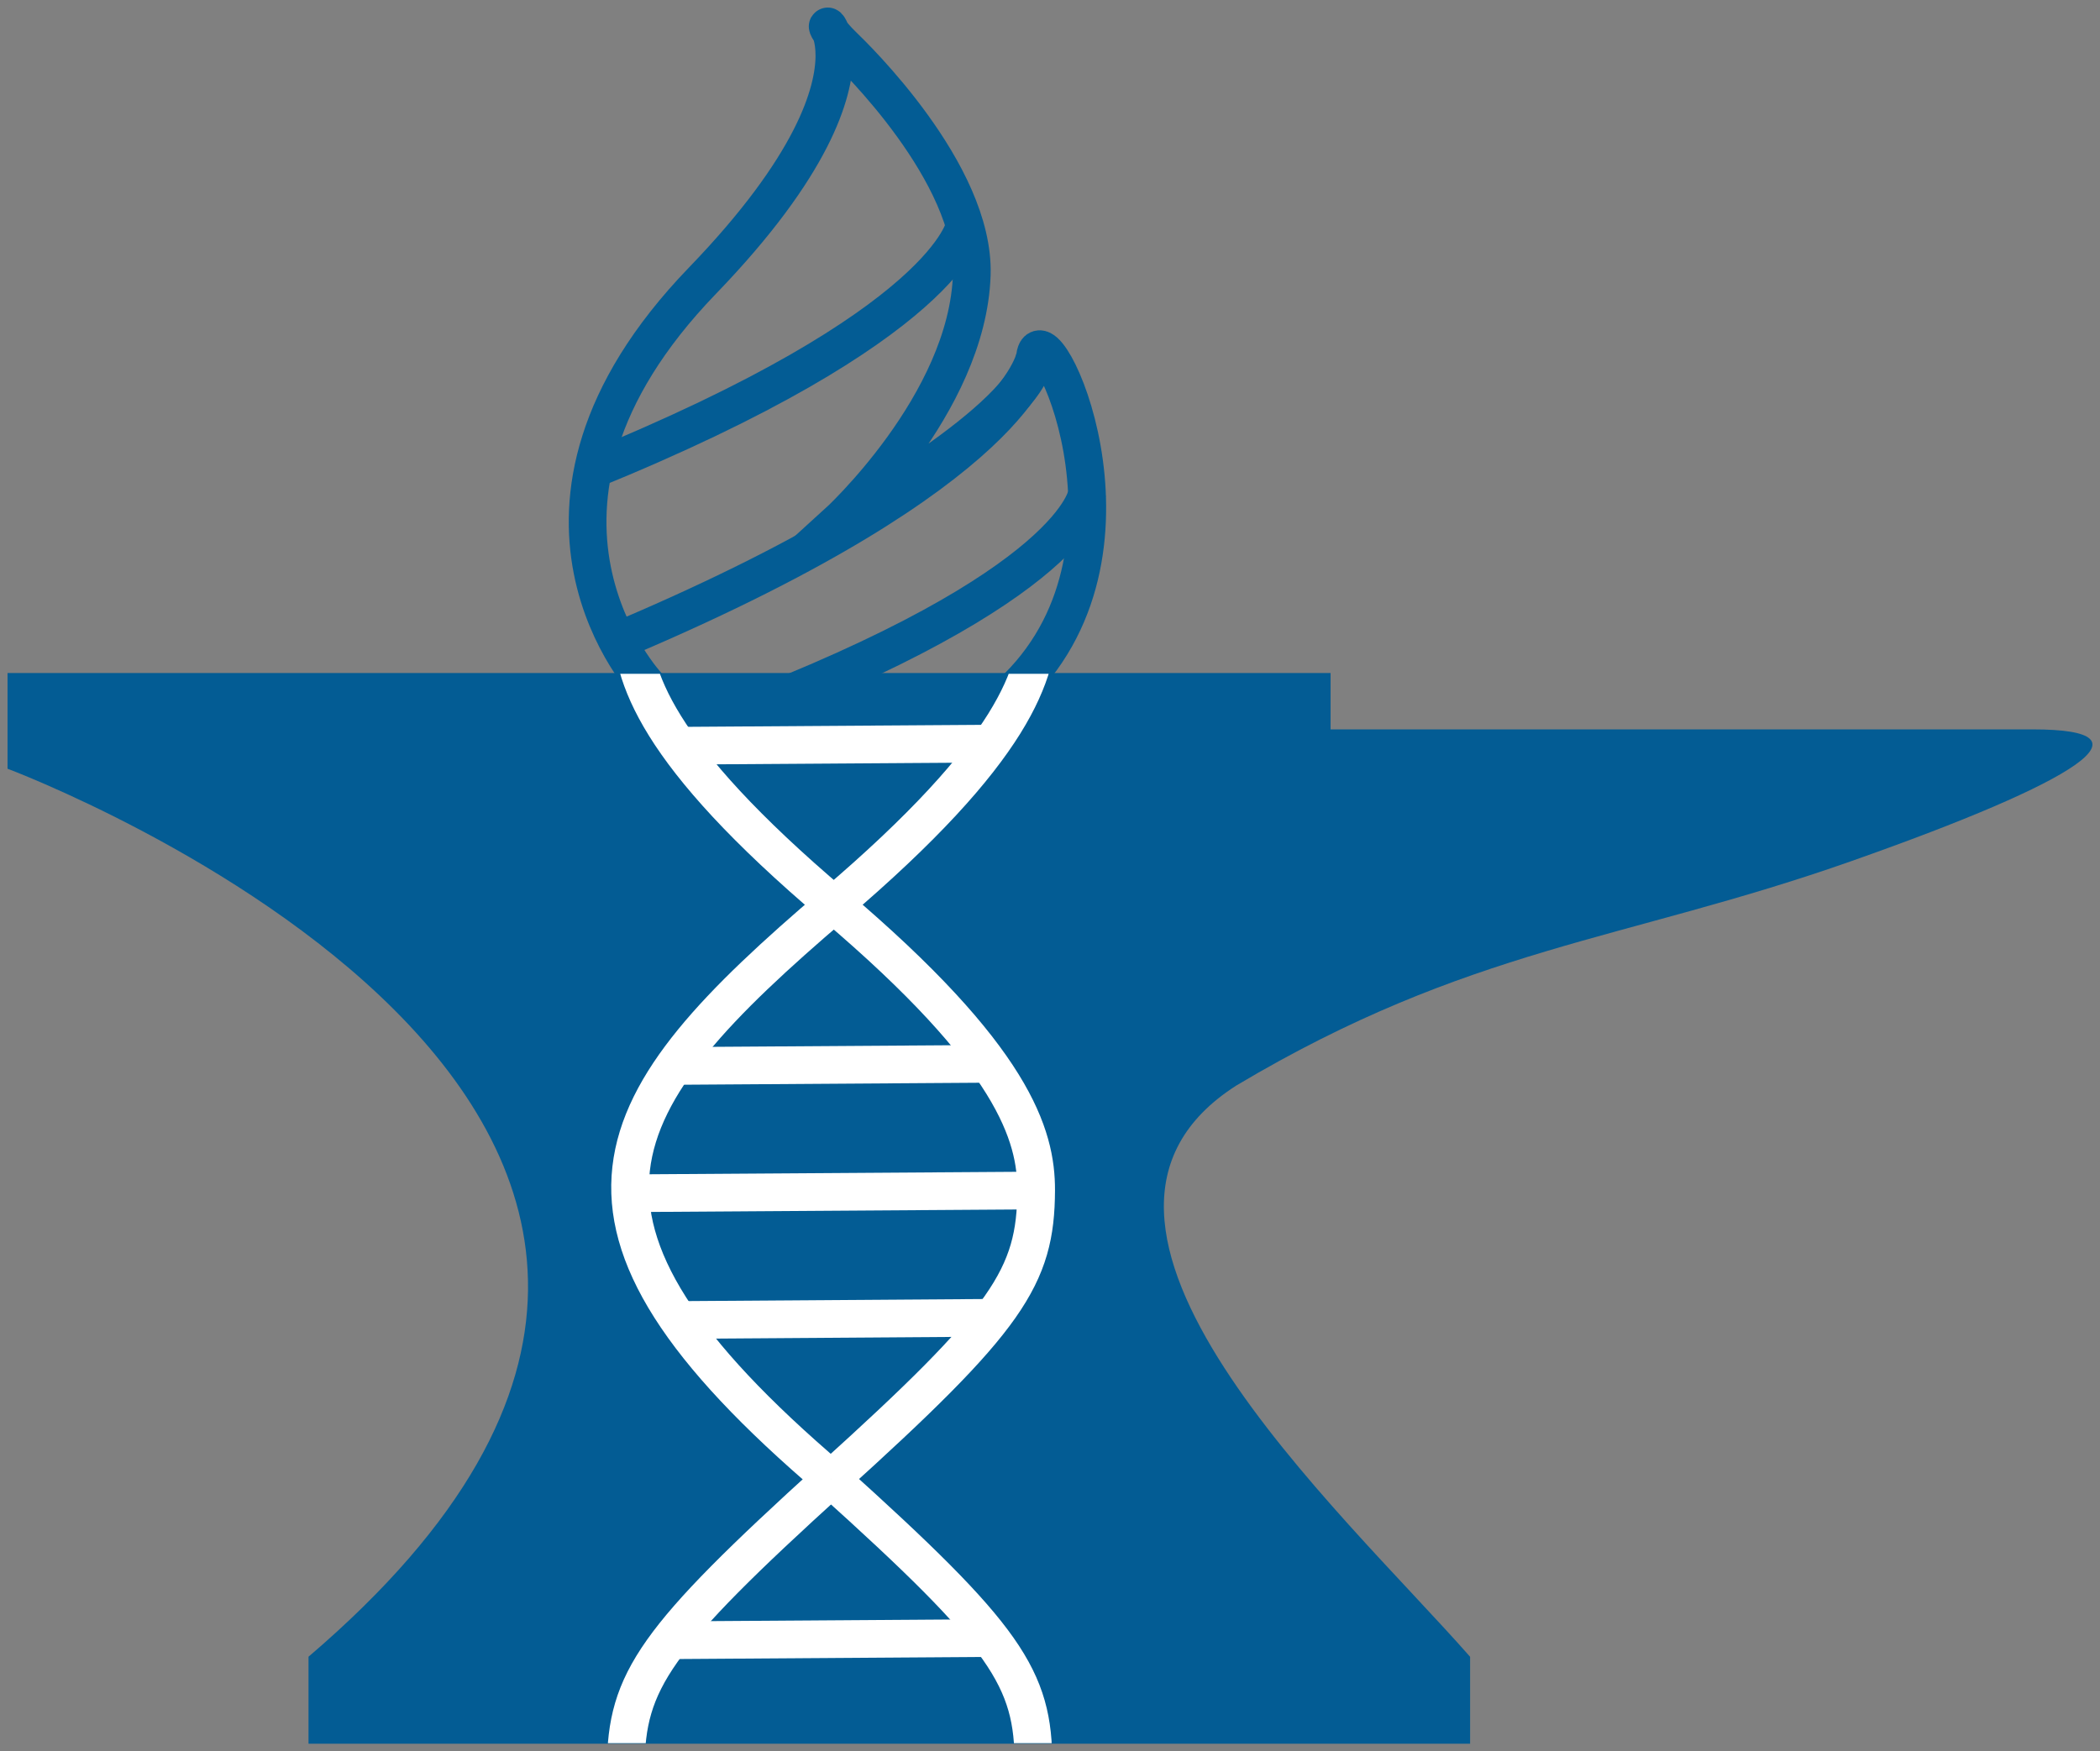 <?xml version="1.0" encoding="UTF-8" standalone="no"?>
<svg
   xmlns:dc="http://purl.org/dc/elements/1.1/"
   xmlns:cc="http://creativecommons.org/ns#"
   xmlns:rdf="http://www.w3.org/1999/02/22-rdf-syntax-ns#"
   xmlns:svg="http://www.w3.org/2000/svg"
   xmlns="http://www.w3.org/2000/svg"
   xmlns:sodipodi="http://sodipodi.sourceforge.net/DTD/sodipodi-0.dtd"
   xmlns:inkscape="http://www.inkscape.org/namespaces/inkscape"
   id="Layer_1"
   data-name="Layer 1"
   viewBox="0 0 278.594 232.385"
   version="1.1"
   sodipodi:docname="anvil_logo_proposed_matisse_(035c94).svg"
   inkscape:version="0.92.2 5c3e80d, 2017-08-06"
   width="278.594"
   height="232.385">
  <rect x="0" y="0" width="278.594" height="232.385" fill="#808080" stroke="none"/>
  <sodipodi:namedview
     pagecolor="#ffffff"
     bordercolor="#666666"
     borderopacity="1"
     objecttolerance="10"
     gridtolerance="10"
     guidetolerance="10"
     inkscape:pageopacity="0"
     inkscape:pageshadow="2"
     inkscape:window-width="1280"
     inkscape:window-height="756"
     id="namedview62"
     showgrid="false"
     inkscape:zoom="5.2543916"
     inkscape:cx="102.41663"
     inkscape:cy="131.11535"
     inkscape:window-x="0"
     inkscape:window-y="0"
     inkscape:window-maximized="0"
     inkscape:current-layer="layer1"
     fit-margin-left="1"
     fit-margin-top="1"
     fit-margin-right="1"
     fit-margin-bottom="1" />
  <defs
     id="defs10">
    <style
       id="style2">.cls-1,.cls-4,.cls-6{fill:none;}.cls-2{fill:#4152a4;}.cls-3{clip-path:url(#clip-path);}.cls-4{stroke:#4152a4;}.cls-4,.cls-6{stroke-miterlimit:10;stroke-width:5px;}.cls-5{clip-path:url(#clip-path-2);}.cls-6{stroke:#fff;}</style>
    <clipPath
       id="clip-path"
       transform="translate(-20.26 -25.5)">
      <rect
         class="cls-1"
         x="60.17"
         y="22.23"
         width="129.84"
         height="91.57"
         id="rect4"
         style="fill:none" />
    </clipPath>
    <clipPath
       id="clip-path-2"
       transform="translate(-20.26 -25.5)">
      <rect
         class="cls-1"
         x="20.26"
         y="113.8"
         width="199.42"
         height="142.08"
         id="rect7"
         style="fill:none" />
    </clipPath>
    <clipPath
       clipPathUnits="userSpaceOnUse"
       id="clipPath4632">
      <path
         style="fill:#866e90;fill-opacity:1;stroke-width:1.658"
         d="M 54.828,88.408 H 167.814 V 230.3 H 54.828 Z"
         id="path4634"
         inkscape:connector-curvature="0" />
    </clipPath>
  </defs>
  <title
     id="title12">anvil logo final</title>
  <g
     inkscape:groupmode="layer"
     id="layer3"
     inkscape:label="Layer 3"
     style="display:inline"
     transform="translate(1,1.005)" />
  <g
     inkscape:groupmode="layer"
     id="layer1"
     inkscape:label="Layer 1"
     style="display:inline"
     transform="translate(1,1.005)">
    <path
       style="fill:#035c94;fill-opacity:1"
       id="path14"
       class="cls-2"
       d="M 195.78,113.8 H 20.26 v 12.7 c 0,0 123.74,46.27 39.93,117.83 v 11.55 h 154.1 v -11.54 c -17.18,-19.54 -59.54,-57.6 -31,-75.81 30.91,-18.42 51.45,-19.14 81.64,-29.79 30.19,-10.65 40.71,-17.46 24,-17.46 h -93.15 z"
       transform="translate(-20.26,-25.5)"
       inkscape:connector-curvature="0"
       inkscape:export-xdpi="400"
       inkscape:export-ydpi="400" />
    <path
       style="fill:none;stroke:#035c94;stroke-width:5px;stroke-miterlimit:10;stroke-opacity:1"
       inkscape:connector-curvature="0"
       id="path15"
       d="m 85.05,90.15 c 0,0 -22.31,-23.39 7.14,-53.91 29.45,-30.52 11,-38.59 18.67,-31.16 1.33,1.28 17.48,16.87 17.06,30.36 -0.55,17.23 -17.94,33.06 -17.94,33.06 0,0 25.35,-13.94 26.33,-22.18 0.84,-7.06 16.54,25 -2.28,43.82"
       class="cls-4" />
    <path
       style="fill:none;stroke:#035c94;stroke-width:5px;stroke-miterlimit:10;stroke-opacity:1"
       inkscape:connector-curvature="0"
       id="path17"
       d="m 136.31,46.32 c 0,0 -2.12,15 -54,37.14"
       class="cls-4" />
    <path
       style="fill:none;stroke:#035c94;stroke-width:5px;stroke-miterlimit:10;stroke-opacity:1"
       inkscape:connector-curvature="0"
       id="path19"
       d="m 143.2,64.5 c 0,0 -1.34,12.22 -47.52,29.71"
       class="cls-4" />
    <path
       style="fill:none;stroke:#035c94;stroke-width:5px;stroke-miterlimit:10;stroke-opacity:1"
       inkscape:connector-curvature="0"
       id="path21"
       d="m 126.98,28.91 c 0,0 -2,13.17 -50,32.66"
       class="cls-4" />
    <path
       style="fill:none;stroke:#ffffff;stroke-width:5px;stroke-miterlimit:10"
       inkscape:connector-curvature="0"
       id="path35"
       d="M 89.74,23.95"
       class="cls-6" />
  </g>
  <g
     inkscape:groupmode="layer"
     id="layer2"
     inkscape:label="Layer 2"
     style="display:inline"
     transform="translate(1,1.005)">
    <g
       style="display:inline"
       id="g3772"
       clip-path="url(#clipPath4632)">
      <path
         class="cls-6"
         d="M 109.96,42.86 C 86.55,64.12 82.79,69.62 82.74,81.14 c 0,7.49 3,17.67 26.87,37.91 23.87,20.24 26.88,30.58 26.85,37.91 -0.05,11.49 -3.71,17.06 -27.2,38.28"
         id="path25"
         inkscape:connector-curvature="0"
         style="fill:none;stroke:#ffffff;stroke-width:5px;stroke-miterlimit:10" />
      <path
         class="cls-6"
         d="m 109.26,195.25 c -40.45,-34.45 -30.42,-49.94 0.35,-76.2 24.13,-20.55 27.13,-30.79 27.21,-38.27 0.05,-11.52 -3.64,-17 -26.86,-37.91"
         id="path27"
         inkscape:connector-curvature="0"
         style="fill:none;stroke:#ffffff;stroke-width:5px;stroke-miterlimit:10" />
      <line
         class="cls-6"
         x1="82.74"
         y1="81.14"
         x2="136.83"
         y2="80.77"
         id="line29"
         style="fill:none;stroke:#ffffff;stroke-width:5px;stroke-miterlimit:10" />
      <line
         class="cls-6"
         x1="136.46"
         y1="156.97"
         x2="82.6"
         y2="157.33"
         id="line31"
         style="fill:none;stroke:#ffffff;stroke-width:5px;stroke-miterlimit:10" />
      <line
         class="cls-6"
         x1="88.42"
         y1="140.44"
         x2="130.22"
         y2="140.16"
         id="line33"
         style="fill:none;stroke:#ffffff;stroke-width:5px;stroke-miterlimit:10" />
      <line
         class="cls-6"
         x1="89.01"
         y1="174.15"
         x2="130.62"
         y2="173.86"
         id="line37"
         style="fill:none;stroke:#ffffff;stroke-width:5px;stroke-miterlimit:10" />
      <line
         class="cls-6"
         x1="88.63"
         y1="64.25"
         x2="131.09"
         y2="63.96"
         id="line39"
         style="fill:none;stroke:#ffffff;stroke-width:5px;stroke-miterlimit:10" />
      <line
         class="cls-6"
         x1="88.96"
         y1="97.95"
         x2="130.46"
         y2="97.67"
         id="line41"
         style="fill:none;stroke:#ffffff;stroke-width:5px;stroke-miterlimit:10" />
      <path
         class="cls-6"
         d="m 109.24,195.25 c -23.41,21.25 -27.17,26.77 -27.22,38.25 0,7.49 3,17.67 26.87,37.91 23.87,20.24 26.85,30.62 26.85,37.95 -0.05,11.49 -3.71,17.06 -27.2,38.28"
         id="path43"
         inkscape:connector-curvature="0"
         style="fill:none;stroke:#ffffff;stroke-width:5px;stroke-miterlimit:10" />
      <path
         class="cls-6"
         d="m 108.54,347.64 c -40.45,-34.45 -30.42,-49.94 0.35,-76.2 24.1,-20.57 27.18,-30.8 27.21,-38.28 0.05,-11.52 -3.64,-17 -26.86,-37.91"
         id="path45"
         inkscape:connector-curvature="0"
         style="fill:none;stroke:#ffffff;stroke-width:5px;stroke-miterlimit:10" />
      <line
         class="cls-6"
         x1="88.63"
         y1="216.64"
         x2="131.09"
         y2="216.35"
         id="line55"
         style="fill:none;stroke:#ffffff;stroke-width:5px;stroke-miterlimit:10" />
    </g>
  </g>
</svg>
